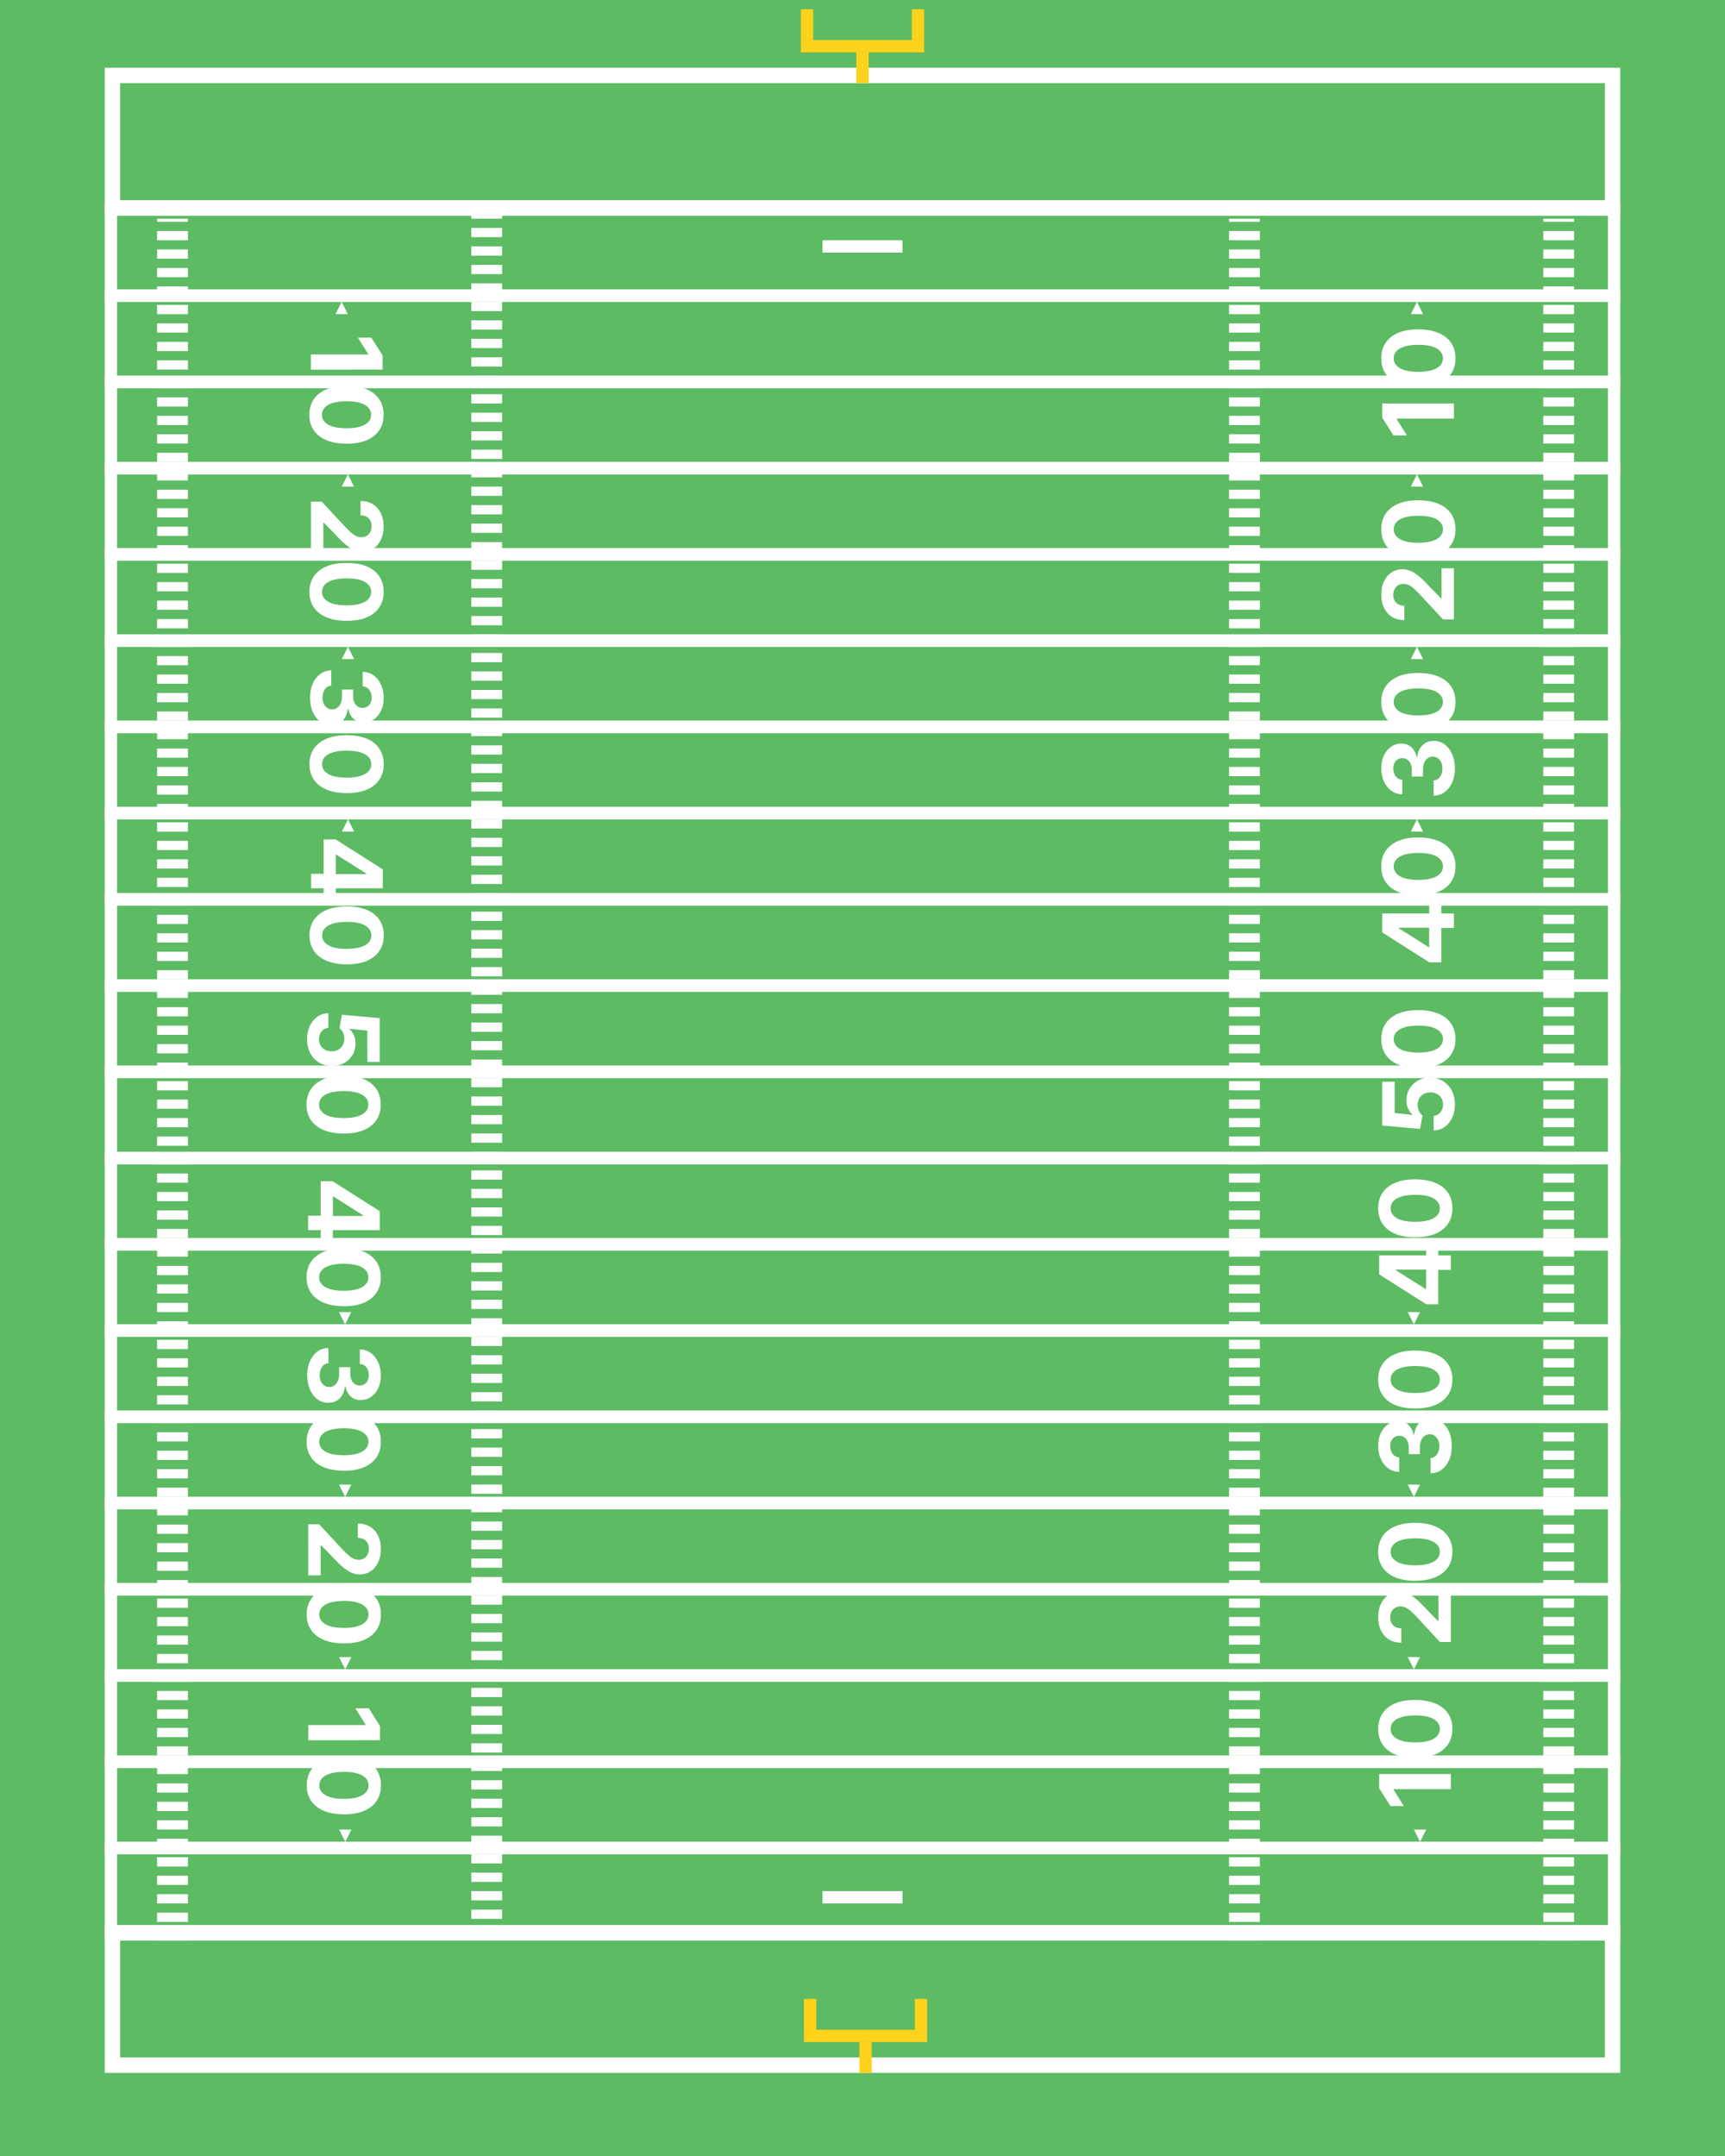 <svg width="560" height="700" viewBox="0 0 560 700" fill="none" xmlns="http://www.w3.org/2000/svg">
<path d="M560 0H0V700H560V0Z" fill="#5DBB63"/>
<rect x="36.5" y="627.5" width="487" height="43" stroke="white" stroke-width="5"/>
<rect x="36" y="600" width="488" height="28" stroke="white" stroke-width="4"/>
<rect x="36" y="572" width="488" height="28" stroke="white" stroke-width="4"/>
<rect x="36" y="544" width="488" height="28" stroke="white" stroke-width="4"/>
<rect x="36" y="516" width="488" height="28" stroke="white" stroke-width="4"/>
<rect x="36" y="488" width="488" height="28" stroke="white" stroke-width="4"/>
<rect x="36" y="460" width="488" height="28" stroke="white" stroke-width="4"/>
<rect x="36" y="432" width="488" height="28" stroke="white" stroke-width="4"/>
<rect x="36" y="404" width="488" height="28" stroke="white" stroke-width="4"/>
<rect x="36" y="376" width="488" height="28" stroke="white" stroke-width="4"/>
<rect x="36" y="348" width="488" height="28" stroke="white" stroke-width="4"/>
<rect x="36" y="320" width="488" height="28" stroke="white" stroke-width="4"/>
<rect x="36" y="292" width="488" height="28" stroke="white" stroke-width="4"/>
<rect x="36" y="264" width="488" height="28" stroke="white" stroke-width="4"/>
<rect x="36" y="236" width="488" height="28" stroke="white" stroke-width="4"/>
<rect x="36" y="208" width="488" height="28" stroke="white" stroke-width="4"/>
<rect x="36" y="180" width="488" height="28" stroke="white" stroke-width="4"/>
<rect x="36" y="152" width="488" height="28" stroke="white" stroke-width="4"/>
<rect x="36" y="124" width="488" height="28" stroke="white" stroke-width="4"/>
<rect x="36" y="96" width="488" height="28" stroke="white" stroke-width="4"/>
<rect x="36" y="68" width="488" height="28" stroke="white" stroke-width="4"/>
<rect x="36.5" y="24.5" width="487" height="43" stroke="white" stroke-width="5"/>
<line x1="56" y1="630" x2="56" y2="71" stroke="white" stroke-width="10" stroke-dasharray="3 3"/>
<line x1="158" y1="629" x2="158" y2="70" stroke="white" stroke-width="10" stroke-dasharray="3 3"/>
<line x1="404" y1="630" x2="404" y2="71" stroke="white" stroke-width="10" stroke-dasharray="3 3"/>
<line x1="506" y1="630" x2="506" y2="71" stroke="white" stroke-width="10" stroke-dasharray="3 3"/>
<line x1="260" y1="15" x2="300" y2="15" stroke="#FFD21C" stroke-width="4"/>
<line x1="280" y1="27" x2="280" y2="17" stroke="#FFD21C" stroke-width="4"/>
<line x1="298" y1="13" x2="298" y2="3" stroke="#FFD21C" stroke-width="4"/>
<line x1="262" y1="13" x2="262" y2="3" stroke="#FFD21C" stroke-width="4"/>
<line x1="261" y1="661" x2="301" y2="661" stroke="#FFD21C" stroke-width="4"/>
<line x1="281" y1="673" x2="281" y2="663" stroke="#FFD21C" stroke-width="4"/>
<line x1="299" y1="659" x2="299" y2="649" stroke="#FFD21C" stroke-width="4"/>
<line x1="263" y1="659" x2="263" y2="649" stroke="#FFD21C" stroke-width="4"/>
<path d="M447.727 575.989H471V580.909H452.398V581.045L455.739 586.375H451.375L447.727 580.614V575.989ZM471.511 561.332C471.504 563.287 471.023 564.969 470.068 566.378C469.114 567.779 467.731 568.859 465.92 569.616C464.11 570.366 461.932 570.738 459.386 570.73C456.848 570.73 454.686 570.355 452.898 569.605C451.11 568.848 449.75 567.768 448.818 566.366C447.879 564.957 447.409 563.279 447.409 561.332C447.409 559.385 447.879 557.711 448.818 556.31C449.758 554.901 451.121 553.817 452.909 553.06C454.689 552.302 456.848 551.927 459.386 551.935C461.939 551.935 464.121 552.313 465.932 553.071C467.742 553.821 469.125 554.897 470.08 556.298C471.034 557.7 471.511 559.378 471.511 561.332ZM467.432 561.332C467.432 559.999 466.761 558.935 465.42 558.139C464.08 557.344 462.068 556.95 459.386 556.957C457.621 556.957 456.152 557.139 454.977 557.503C453.803 557.859 452.92 558.366 452.33 559.026C451.739 559.677 451.443 560.446 451.443 561.332C451.443 562.658 452.106 563.719 453.432 564.514C454.758 565.31 456.742 565.711 459.386 565.719C461.174 565.719 462.667 565.541 463.864 565.185C465.053 564.821 465.947 564.31 466.545 563.651C467.136 562.991 467.432 562.219 467.432 561.332Z" fill="white"/>
<path d="M471 533.114H467.455L459.784 524.83C459.102 524.125 458.489 523.534 457.943 523.057C457.398 522.572 456.864 522.205 456.341 521.955C455.811 521.705 455.239 521.58 454.625 521.58C453.943 521.58 453.356 521.735 452.864 522.045C452.364 522.356 451.981 522.78 451.716 523.318C451.443 523.856 451.307 524.466 451.307 525.148C451.307 525.86 451.451 526.481 451.739 527.011C452.027 527.542 452.439 527.951 452.977 528.239C453.515 528.527 454.155 528.67 454.898 528.67V533.341C453.375 533.341 452.053 532.996 450.932 532.307C449.811 531.617 448.943 530.652 448.33 529.409C447.716 528.167 447.409 526.735 447.409 525.114C447.409 523.447 447.705 521.996 448.295 520.761C448.879 519.519 449.689 518.553 450.727 517.864C451.765 517.174 452.955 516.83 454.295 516.83C455.174 516.83 456.042 517.004 456.898 517.352C457.754 517.693 458.705 518.303 459.75 519.182C460.788 520.061 462.034 521.299 463.489 522.898L466.818 526.295H466.977V516.523H471V533.114ZM471.511 503.832C471.504 505.787 471.023 507.469 470.068 508.878C469.114 510.279 467.731 511.359 465.92 512.116C464.11 512.866 461.932 513.238 459.386 513.23C456.848 513.23 454.686 512.855 452.898 512.105C451.11 511.348 449.75 510.268 448.818 508.866C447.879 507.457 447.409 505.779 447.409 503.832C447.409 501.885 447.879 500.211 448.818 498.81C449.758 497.401 451.121 496.317 452.909 495.56C454.689 494.802 456.848 494.427 459.386 494.435C461.939 494.435 464.121 494.813 465.932 495.571C467.742 496.321 469.125 497.397 470.08 498.798C471.034 500.2 471.511 501.878 471.511 503.832ZM467.432 503.832C467.432 502.499 466.761 501.435 465.42 500.639C464.08 499.844 462.068 499.45 459.386 499.457C457.621 499.457 456.152 499.639 454.977 500.003C453.803 500.359 452.92 500.866 452.33 501.526C451.739 502.177 451.443 502.946 451.443 503.832C451.443 505.158 452.106 506.219 453.432 507.014C454.758 507.81 456.742 508.211 459.386 508.219C461.174 508.219 462.667 508.041 463.864 507.685C465.053 507.321 465.947 506.81 466.545 506.151C467.136 505.491 467.432 504.719 467.432 503.832Z" fill="white"/>
<path d="M471.318 469.511C471.318 471.208 471.027 472.72 470.443 474.045C469.852 475.364 469.042 476.405 468.011 477.17C466.973 477.928 465.777 478.318 464.42 478.341V473.386C464.989 473.356 465.489 473.17 465.92 472.83C466.345 472.481 466.674 472.019 466.909 471.443C467.144 470.867 467.261 470.22 467.261 469.5C467.261 468.75 467.129 468.087 466.864 467.511C466.598 466.936 466.231 466.485 465.761 466.159C465.292 465.833 464.75 465.67 464.136 465.67C463.515 465.67 462.966 465.845 462.489 466.193C462.004 466.534 461.625 467.027 461.352 467.67C461.08 468.307 460.943 469.064 460.943 469.943V472.114H457.33V469.943C457.33 469.201 457.201 468.545 456.943 467.977C456.686 467.402 456.33 466.955 455.875 466.636C455.413 466.318 454.875 466.159 454.261 466.159C453.678 466.159 453.167 466.299 452.727 466.58C452.28 466.852 451.932 467.239 451.682 467.739C451.432 468.231 451.307 468.807 451.307 469.466C451.307 470.133 451.428 470.742 451.67 471.295C451.905 471.848 452.242 472.292 452.682 472.625C453.121 472.958 453.636 473.136 454.227 473.159V477.875C452.886 477.852 451.705 477.47 450.682 476.727C449.659 475.985 448.86 474.985 448.284 473.727C447.701 472.462 447.409 471.034 447.409 469.443C447.409 467.837 447.701 466.432 448.284 465.227C448.867 464.023 449.655 463.087 450.648 462.42C451.633 461.746 452.739 461.413 453.966 461.42C455.269 461.413 456.356 461.818 457.227 462.636C458.098 463.447 458.652 464.504 458.886 465.807H459.068C459.288 464.095 459.883 462.792 460.852 461.898C461.814 460.996 463.019 460.549 464.466 460.557C465.792 460.549 466.97 460.932 468 461.705C469.03 462.47 469.841 463.527 470.432 464.875C471.023 466.223 471.318 467.769 471.318 469.511ZM471.511 447.895C471.504 449.849 471.023 451.531 470.068 452.94C469.114 454.342 467.731 455.421 465.92 456.179C464.11 456.929 461.932 457.3 459.386 457.293C456.848 457.293 454.686 456.918 452.898 456.168C451.11 455.41 449.75 454.33 448.818 452.929C447.879 451.52 447.409 449.842 447.409 447.895C447.409 445.948 447.879 444.274 448.818 442.872C449.758 441.463 451.121 440.38 452.909 439.622C454.689 438.865 456.848 438.49 459.386 438.497C461.939 438.497 464.121 438.876 465.932 439.634C467.742 440.384 469.125 441.459 470.08 442.861C471.034 444.262 471.511 445.94 471.511 447.895ZM467.432 447.895C467.432 446.562 466.761 445.497 465.42 444.702C464.08 443.906 462.068 443.512 459.386 443.52C457.621 443.52 456.152 443.702 454.977 444.065C453.803 444.421 452.92 444.929 452.33 445.588C451.739 446.24 451.443 447.009 451.443 447.895C451.443 449.221 452.106 450.281 453.432 451.077C454.758 451.872 456.742 452.274 459.386 452.281C461.174 452.281 462.667 452.103 463.864 451.747C465.053 451.384 465.947 450.872 466.545 450.213C467.136 449.554 467.432 448.781 467.432 447.895Z" fill="white"/>
<path d="M466.909 423.466H463.034L447.727 413.75V410.409H453.091V412.386L462.784 418.511H462.966V404.705H466.909V423.466ZM471 412.295H465.727L464.011 412.205H447.727V407.591H471V412.295ZM471.511 392.301C471.504 394.256 471.023 395.937 470.068 397.347C469.114 398.748 467.731 399.828 465.92 400.585C464.11 401.335 461.932 401.706 459.386 401.699C456.848 401.699 454.686 401.324 452.898 400.574C451.11 399.816 449.75 398.737 448.818 397.335C447.879 395.926 447.409 394.248 447.409 392.301C447.409 390.354 447.879 388.68 448.818 387.278C449.758 385.869 451.121 384.786 452.909 384.028C454.689 383.271 456.848 382.896 459.386 382.903C461.939 382.903 464.121 383.282 465.932 384.04C467.742 384.79 469.125 385.866 470.08 387.267C471.034 388.669 471.511 390.347 471.511 392.301ZM467.432 392.301C467.432 390.968 466.761 389.903 465.42 389.108C464.08 388.312 462.068 387.919 459.386 387.926C457.621 387.926 456.152 388.108 454.977 388.472C453.803 388.828 452.92 389.335 452.33 389.994C451.739 390.646 451.443 391.415 451.443 392.301C451.443 393.627 452.106 394.687 453.432 395.483C454.758 396.278 456.742 396.68 459.386 396.688C461.174 396.688 462.667 396.509 463.864 396.153C465.053 395.79 465.947 395.278 466.545 394.619C467.136 393.96 467.432 393.188 467.432 392.301Z" fill="white"/>
<path d="M467.909 312.466H464.034L448.727 302.75V299.409H454.091V301.386L463.784 307.511H463.966V293.705H467.909V312.466ZM472 301.295H466.727L465.011 301.205H448.727V296.591H472V301.295ZM472.511 281.301C472.504 283.256 472.023 284.937 471.068 286.347C470.114 287.748 468.731 288.828 466.92 289.585C465.11 290.335 462.932 290.706 460.386 290.699C457.848 290.699 455.686 290.324 453.898 289.574C452.11 288.816 450.75 287.737 449.818 286.335C448.879 284.926 448.409 283.248 448.409 281.301C448.409 279.354 448.879 277.68 449.818 276.278C450.758 274.869 452.121 273.786 453.909 273.028C455.689 272.271 457.848 271.896 460.386 271.903C462.939 271.903 465.121 272.282 466.932 273.04C468.742 273.79 470.125 274.866 471.08 276.267C472.034 277.669 472.511 279.347 472.511 281.301ZM468.432 281.301C468.432 279.968 467.761 278.903 466.42 278.108C465.08 277.312 463.068 276.919 460.386 276.926C458.621 276.926 457.152 277.108 455.977 277.472C454.803 277.828 453.92 278.335 453.33 278.994C452.739 279.646 452.443 280.415 452.443 281.301C452.443 282.627 453.106 283.687 454.432 284.483C455.758 285.278 457.742 285.68 460.386 285.688C462.174 285.688 463.667 285.509 464.864 285.153C466.053 284.79 466.947 284.278 467.545 283.619C468.136 282.96 468.432 282.188 468.432 281.301Z" fill="white"/>
<path d="M472.318 249.511C472.318 251.208 472.027 252.72 471.443 254.045C470.852 255.364 470.042 256.405 469.011 257.17C467.973 257.928 466.777 258.318 465.42 258.341V253.386C465.989 253.356 466.489 253.17 466.92 252.83C467.345 252.481 467.674 252.019 467.909 251.443C468.144 250.867 468.261 250.22 468.261 249.5C468.261 248.75 468.129 248.087 467.864 247.511C467.598 246.936 467.231 246.485 466.761 246.159C466.292 245.833 465.75 245.67 465.136 245.67C464.515 245.67 463.966 245.845 463.489 246.193C463.004 246.534 462.625 247.027 462.352 247.67C462.08 248.307 461.943 249.064 461.943 249.943V252.114H458.33V249.943C458.33 249.201 458.201 248.545 457.943 247.977C457.686 247.402 457.33 246.955 456.875 246.636C456.413 246.318 455.875 246.159 455.261 246.159C454.678 246.159 454.167 246.299 453.727 246.58C453.28 246.852 452.932 247.239 452.682 247.739C452.432 248.231 452.307 248.807 452.307 249.466C452.307 250.133 452.428 250.742 452.67 251.295C452.905 251.848 453.242 252.292 453.682 252.625C454.121 252.958 454.636 253.136 455.227 253.159V257.875C453.886 257.852 452.705 257.47 451.682 256.727C450.659 255.985 449.86 254.985 449.284 253.727C448.701 252.462 448.409 251.034 448.409 249.443C448.409 247.837 448.701 246.432 449.284 245.227C449.867 244.023 450.655 243.087 451.648 242.42C452.633 241.746 453.739 241.413 454.966 241.42C456.269 241.413 457.356 241.818 458.227 242.636C459.098 243.447 459.652 244.504 459.886 245.807H460.068C460.288 244.095 460.883 242.792 461.852 241.898C462.814 240.996 464.019 240.549 465.466 240.557C466.792 240.549 467.97 240.932 469 241.705C470.03 242.47 470.841 243.527 471.432 244.875C472.023 246.223 472.318 247.769 472.318 249.511ZM472.511 227.895C472.504 229.849 472.023 231.531 471.068 232.94C470.114 234.342 468.731 235.421 466.92 236.179C465.11 236.929 462.932 237.3 460.386 237.293C457.848 237.293 455.686 236.918 453.898 236.168C452.11 235.41 450.75 234.33 449.818 232.929C448.879 231.52 448.409 229.842 448.409 227.895C448.409 225.948 448.879 224.274 449.818 222.872C450.758 221.463 452.121 220.38 453.909 219.622C455.689 218.865 457.848 218.49 460.386 218.497C462.939 218.497 465.121 218.876 466.932 219.634C468.742 220.384 470.125 221.459 471.08 222.861C472.034 224.262 472.511 225.94 472.511 227.895ZM468.432 227.895C468.432 226.562 467.761 225.497 466.42 224.702C465.08 223.906 463.068 223.512 460.386 223.52C458.621 223.52 457.152 223.702 455.977 224.065C454.803 224.421 453.92 224.929 453.33 225.588C452.739 226.24 452.443 227.009 452.443 227.895C452.443 229.221 453.106 230.281 454.432 231.077C455.758 231.872 457.742 232.274 460.386 232.281C462.174 232.281 463.667 232.103 464.864 231.747C466.053 231.384 466.947 230.872 467.545 230.213C468.136 229.554 468.432 228.781 468.432 227.895Z" fill="white"/>
<path d="M472 201.114H468.455L460.784 192.83C460.102 192.125 459.489 191.534 458.943 191.057C458.398 190.572 457.864 190.205 457.341 189.955C456.811 189.705 456.239 189.58 455.625 189.58C454.943 189.58 454.356 189.735 453.864 190.045C453.364 190.356 452.981 190.78 452.716 191.318C452.443 191.856 452.307 192.466 452.307 193.148C452.307 193.86 452.451 194.481 452.739 195.011C453.027 195.542 453.439 195.951 453.977 196.239C454.515 196.527 455.155 196.67 455.898 196.67V201.341C454.375 201.341 453.053 200.996 451.932 200.307C450.811 199.617 449.943 198.652 449.33 197.409C448.716 196.167 448.409 194.735 448.409 193.114C448.409 191.447 448.705 189.996 449.295 188.761C449.879 187.519 450.689 186.553 451.727 185.864C452.765 185.174 453.955 184.83 455.295 184.83C456.174 184.83 457.042 185.004 457.898 185.352C458.754 185.693 459.705 186.303 460.75 187.182C461.788 188.061 463.034 189.299 464.489 190.898L467.818 194.295H467.977V184.523H472V201.114ZM472.511 171.832C472.504 173.787 472.023 175.469 471.068 176.878C470.114 178.279 468.731 179.359 466.92 180.116C465.11 180.866 462.932 181.238 460.386 181.23C457.848 181.23 455.686 180.855 453.898 180.105C452.11 179.348 450.75 178.268 449.818 176.866C448.879 175.457 448.409 173.779 448.409 171.832C448.409 169.885 448.879 168.211 449.818 166.81C450.758 165.401 452.121 164.317 453.909 163.56C455.689 162.802 457.848 162.427 460.386 162.435C462.939 162.435 465.121 162.813 466.932 163.571C468.742 164.321 470.125 165.397 471.08 166.798C472.034 168.2 472.511 169.878 472.511 171.832ZM468.432 171.832C468.432 170.499 467.761 169.435 466.42 168.639C465.08 167.844 463.068 167.45 460.386 167.457C458.621 167.457 457.152 167.639 455.977 168.003C454.803 168.359 453.92 168.866 453.33 169.526C452.739 170.177 452.443 170.946 452.443 171.832C452.443 173.158 453.106 174.219 454.432 175.014C455.758 175.81 457.742 176.211 460.386 176.219C462.174 176.219 463.667 176.041 464.864 175.685C466.053 175.321 466.947 174.81 467.545 174.151C468.136 173.491 468.432 172.719 468.432 171.832Z" fill="white"/>
<path d="M460 98L462 102H458L460 98Z" fill="white"/>
<path d="M448.727 130.989H472V135.909H453.398V136.045L456.739 141.375H452.375L448.727 135.614V130.989ZM472.511 116.332C472.504 118.287 472.023 119.969 471.068 121.378C470.114 122.779 468.731 123.859 466.92 124.616C465.11 125.366 462.932 125.738 460.386 125.73C457.848 125.73 455.686 125.355 453.898 124.605C452.11 123.848 450.75 122.768 449.818 121.366C448.879 119.957 448.409 118.279 448.409 116.332C448.409 114.385 448.879 112.711 449.818 111.31C450.758 109.901 452.121 108.817 453.909 108.06C455.689 107.302 457.848 106.927 460.386 106.935C462.939 106.935 465.121 107.313 466.932 108.071C468.742 108.821 470.125 109.897 471.08 111.298C472.034 112.7 472.511 114.378 472.511 116.332ZM468.432 116.332C468.432 114.999 467.761 113.935 466.42 113.139C465.08 112.344 463.068 111.95 460.386 111.957C458.621 111.957 457.152 112.139 455.977 112.503C454.803 112.859 453.92 113.366 453.33 114.026C452.739 114.677 452.443 115.446 452.443 116.332C452.443 117.658 453.106 118.719 454.432 119.514C455.758 120.31 457.742 120.711 460.386 120.719C462.174 120.719 463.667 120.541 464.864 120.185C466.053 119.821 466.947 119.31 467.545 118.651C468.136 117.991 468.432 117.219 468.432 116.332Z" fill="white"/>
<path d="M472.318 358.614C472.318 360.22 472.023 361.652 471.432 362.909C470.841 364.159 470.027 365.152 468.989 365.886C467.951 366.621 466.761 367.004 465.42 367.034V362.261C466.322 362.208 467.053 361.83 467.614 361.125C468.174 360.42 468.455 359.583 468.455 358.614C468.455 357.841 468.284 357.159 467.943 356.568C467.595 355.97 467.114 355.504 466.5 355.17C465.879 354.83 465.167 354.659 464.364 354.659C463.545 354.659 462.826 354.833 462.205 355.182C461.583 355.523 461.098 355.996 460.75 356.602C460.402 357.208 460.223 357.902 460.216 358.682C460.216 359.364 460.356 360.027 460.636 360.67C460.917 361.307 461.299 361.803 461.784 362.159L461 366.534L448.727 365.432V351.205H452.75V361.375L458.58 361.977V361.841C458.004 361.432 457.527 360.814 457.148 359.989C456.769 359.163 456.58 358.239 456.58 357.216C456.58 355.814 456.909 354.564 457.568 353.466C458.227 352.367 459.133 351.5 460.284 350.864C461.428 350.227 462.746 349.913 464.239 349.92C465.807 349.913 467.201 350.277 468.42 351.011C469.633 351.739 470.587 352.758 471.284 354.068C471.973 355.371 472.318 356.886 472.318 358.614ZM472.511 337.364C472.504 339.318 472.023 341 471.068 342.409C470.114 343.811 468.731 344.89 466.92 345.648C465.11 346.398 462.932 346.769 460.386 346.761C457.848 346.761 455.686 346.386 453.898 345.636C452.11 344.879 450.75 343.799 449.818 342.398C448.879 340.989 448.409 339.311 448.409 337.364C448.409 335.417 448.879 333.742 449.818 332.341C450.758 330.932 452.121 329.848 453.909 329.091C455.689 328.333 457.848 327.958 460.386 327.966C462.939 327.966 465.121 328.345 466.932 329.102C468.742 329.852 470.125 330.928 471.08 332.33C472.034 333.731 472.511 335.409 472.511 337.364ZM468.432 337.364C468.432 336.03 467.761 334.966 466.42 334.17C465.08 333.375 463.068 332.981 460.386 332.989C458.621 332.989 457.152 333.17 455.977 333.534C454.803 333.89 453.92 334.398 453.33 335.057C452.739 335.708 452.443 336.477 452.443 337.364C452.443 338.689 453.106 339.75 454.432 340.545C455.758 341.341 457.742 341.742 460.386 341.75C462.174 341.75 463.667 341.572 464.864 341.216C466.053 340.852 466.947 340.341 467.545 339.682C468.136 339.023 468.432 338.25 468.432 337.364Z" fill="white"/>
<path d="M460 266L462 270H458L460 266Z" fill="white"/>
<path d="M459 430L457 426H461L459 430Z" fill="white"/>
<path d="M459 486L457 482H461L459 486Z" fill="white"/>
<path d="M459 542L457 538H461L459 542Z" fill="white"/>
<path d="M461 598L459 594H463L461 598Z" fill="white"/>
<path d="M460 210L462 214H458L460 210Z" fill="white"/>
<path d="M460 154L462 158H458L460 154Z" fill="white"/>
<path d="M124.199 120.008L100.927 120.016L100.925 115.095L119.527 115.089L119.527 114.952L116.184 109.624L120.548 109.622L124.198 115.383L124.199 120.008ZM100.421 134.672C100.427 132.718 100.908 131.036 101.862 129.626C102.816 128.224 104.198 127.144 106.009 126.386C107.819 125.635 109.997 125.263 112.542 125.27C115.08 125.269 117.243 125.643 119.031 126.393C120.819 127.15 122.18 128.229 123.112 129.63C124.052 131.039 124.522 132.717 124.523 134.664C124.524 136.611 124.054 138.285 123.116 139.687C122.177 141.096 120.813 142.18 119.026 142.938C117.246 143.697 115.087 144.072 112.549 144.066C109.996 144.067 107.814 143.688 106.003 142.932C104.192 142.182 102.809 141.107 101.854 139.706C100.899 138.305 100.421 136.627 100.421 134.672ZM104.5 134.671C104.501 136.004 105.171 137.068 106.513 137.863C107.854 138.658 109.865 139.051 112.547 139.043C114.312 139.042 115.782 138.86 116.956 138.496C118.13 138.139 119.013 137.632 119.603 136.972C120.194 136.32 120.489 135.551 120.489 134.665C120.488 133.339 119.825 132.279 118.499 131.484C117.173 130.689 115.188 130.288 112.544 130.282C110.756 130.282 109.264 130.461 108.067 130.817C106.878 131.181 105.984 131.693 105.386 132.352C104.795 133.012 104.5 133.784 104.5 134.671Z" fill="white"/>
<path d="M100.942 162.891L104.487 162.889L112.161 171.171C112.843 171.875 113.457 172.466 114.002 172.943C114.548 173.428 115.082 173.795 115.605 174.045C116.135 174.294 116.707 174.419 117.321 174.419C118.003 174.419 118.59 174.263 119.082 173.953C119.582 173.642 119.965 173.217 120.23 172.679C120.502 172.141 120.638 171.532 120.638 170.85C120.638 170.138 120.494 169.516 120.205 168.986C119.917 168.456 119.504 168.047 118.966 167.759C118.428 167.472 117.788 167.328 117.046 167.328L117.044 162.658C118.567 162.657 119.889 163.001 121.01 163.69C122.132 164.379 123 165.345 123.614 166.587C124.228 167.829 124.535 169.261 124.536 170.882C124.536 172.549 124.241 174 123.651 175.235C123.068 176.478 122.258 177.444 121.22 178.134C120.182 178.823 118.993 179.168 117.652 179.169C116.773 179.169 115.906 178.995 115.05 178.647C114.194 178.307 113.243 177.697 112.197 176.819C111.159 175.94 109.912 174.702 108.457 173.104L105.126 169.707L104.967 169.708L104.971 179.48L100.948 179.482L100.942 162.891ZM100.441 192.172C100.448 190.218 100.928 188.536 101.882 187.126C102.836 185.724 104.219 184.644 106.029 183.886C107.839 183.135 110.017 182.763 112.563 182.77C115.101 182.769 117.264 183.143 119.052 183.893C120.84 184.65 122.2 185.729 123.132 187.13C124.072 188.539 124.543 190.217 124.543 192.164C124.544 194.111 124.075 195.785 123.136 197.187C122.197 198.596 120.834 199.68 119.046 200.438C117.266 201.197 115.107 201.572 112.569 201.566C110.016 201.567 107.834 201.188 106.023 200.432C104.213 199.682 102.83 198.607 101.875 197.206C100.92 195.805 100.442 194.127 100.441 192.172ZM104.52 192.171C104.521 193.504 105.192 194.568 106.533 195.363C107.874 196.158 109.886 196.551 112.568 196.543C114.333 196.542 115.802 196.36 116.976 195.996C118.151 195.639 119.033 195.132 119.624 194.472C120.214 193.82 120.509 193.051 120.509 192.165C120.509 190.839 119.845 189.779 118.519 188.984C117.193 188.189 115.208 187.788 112.564 187.782C110.777 187.782 109.284 187.961 108.087 188.317C106.898 188.681 106.004 189.193 105.406 189.852C104.815 190.512 104.52 191.284 104.52 192.171Z" fill="white"/>
<path d="M100.646 226.493C100.646 224.796 100.937 223.285 101.52 221.959C102.11 220.64 102.92 219.598 103.95 218.833C104.988 218.075 106.185 217.684 107.541 217.661L107.543 222.616C106.974 222.646 106.474 222.832 106.043 223.173C105.619 223.522 105.289 223.984 105.055 224.56C104.82 225.136 104.703 225.783 104.703 226.503C104.703 227.253 104.836 227.916 105.101 228.492C105.367 229.067 105.734 229.518 106.204 229.843C106.674 230.169 107.216 230.332 107.829 230.331C108.451 230.331 109 230.157 109.477 229.808C109.962 229.467 110.34 228.975 110.613 228.331C110.885 227.694 111.021 226.936 111.021 226.058L111.02 223.887L114.634 223.886L114.635 226.056C114.635 226.799 114.764 227.454 115.022 228.022C115.28 228.598 115.636 229.045 116.09 229.363C116.553 229.681 117.091 229.84 117.704 229.839C118.288 229.839 118.799 229.699 119.238 229.418C119.685 229.145 120.033 228.759 120.283 228.259C120.533 227.766 120.658 227.191 120.658 226.532C120.657 225.865 120.536 225.255 120.293 224.702C120.058 224.149 119.721 223.706 119.281 223.373C118.842 223.04 118.327 222.862 117.736 222.839L117.734 218.123C119.075 218.146 120.257 218.528 121.28 219.27C122.303 220.012 123.103 221.012 123.679 222.269C124.263 223.534 124.555 224.962 124.555 226.553C124.556 228.159 124.265 229.564 123.682 230.769C123.099 231.974 122.311 232.91 121.319 233.577C120.335 234.251 119.229 234.585 118.001 234.578C116.698 234.586 115.611 234.181 114.74 233.363C113.868 232.553 113.315 231.496 113.079 230.193L112.898 230.193C112.678 231.906 112.084 233.209 111.115 234.103C110.153 235.005 108.949 235.452 107.502 235.445C106.176 235.453 104.998 235.071 103.967 234.299C102.937 233.534 102.126 232.477 101.534 231.129C100.943 229.781 100.647 228.236 100.646 226.493ZM100.461 248.11C100.468 246.155 100.948 244.473 101.902 243.064C102.856 241.662 104.238 240.582 106.049 239.824C107.859 239.073 110.037 238.701 112.582 238.708C115.12 238.707 117.283 239.081 119.071 239.83C120.86 240.587 122.22 241.666 123.152 243.068C124.092 244.476 124.562 246.154 124.563 248.101C124.564 250.048 124.095 251.723 123.156 253.124C122.217 254.534 120.854 255.618 119.066 256.376C117.286 257.134 115.127 257.51 112.589 257.503C110.036 257.504 107.854 257.126 106.043 256.369C104.232 255.62 102.849 254.544 101.894 253.143C100.939 251.742 100.461 250.064 100.461 248.11ZM104.54 248.108C104.541 249.442 105.212 250.506 106.553 251.301C107.894 252.096 109.905 252.489 112.587 252.48C114.352 252.48 115.822 252.297 116.996 251.933C118.17 251.577 119.053 251.069 119.643 250.41C120.234 249.758 120.529 248.989 120.529 248.103C120.528 246.777 119.865 245.716 118.539 244.921C117.213 244.126 115.228 243.726 112.584 243.719C110.796 243.72 109.304 243.898 108.107 244.255C106.918 244.619 106.024 245.13 105.426 245.79C104.835 246.449 104.54 247.222 104.54 248.108Z" fill="white"/>
<path d="M105.072 272.537L108.947 272.536L124.257 282.246L124.258 285.587L118.894 285.589L118.894 283.612L109.198 277.49L109.017 277.49L109.021 291.297L105.078 291.298L105.072 272.537ZM100.985 283.709L106.257 283.707L107.973 283.797L124.257 283.792L124.259 288.405L100.986 288.413L100.985 283.709ZM100.48 303.703C100.487 301.749 100.968 300.067 101.922 298.657C102.876 297.256 104.258 296.176 106.068 295.417C107.879 294.667 110.057 294.295 112.602 294.301C115.14 294.301 117.303 294.675 119.091 295.424C120.879 296.181 122.24 297.26 123.172 298.661C124.112 300.07 124.582 301.748 124.583 303.695C124.583 305.642 124.114 307.316 123.175 308.718C122.236 310.128 120.873 311.211 119.086 311.97C117.306 312.728 115.147 313.104 112.609 313.097C110.056 313.098 107.874 312.72 106.063 311.963C104.252 311.213 102.869 310.138 101.914 308.737C100.959 307.336 100.481 305.658 100.48 303.703ZM104.56 303.702C104.56 305.035 105.231 306.099 106.572 306.894C107.914 307.689 109.925 308.083 112.607 308.074C114.372 308.074 115.842 307.891 117.016 307.527C118.19 307.171 119.072 306.663 119.663 306.003C120.254 305.352 120.549 304.583 120.549 303.696C120.548 302.371 119.885 301.31 118.559 300.515C117.233 299.72 115.248 299.319 112.604 299.313C110.816 299.313 109.324 299.492 108.127 299.848C106.938 300.213 106.044 300.724 105.446 301.383C104.855 302.043 104.56 302.816 104.56 303.702Z" fill="white"/>
<path d="M104.111 383.537L107.986 383.536L123.296 393.246L123.297 396.587L117.934 396.589L117.933 394.612L108.238 388.49L108.056 388.49L108.061 402.297L104.118 402.299L104.111 383.537ZM100.024 394.709L105.297 394.707L107.013 394.798L123.297 394.792L123.298 399.405L100.026 399.414L100.024 394.709ZM99.52 414.704C99.527 412.749 100.007 411.067 100.961 409.658C101.915 408.256 103.297 407.176 105.108 406.418C106.918 405.667 109.096 405.295 111.641 405.302C114.179 405.301 116.342 405.675 118.13 406.424C119.919 407.181 121.279 408.26 122.211 409.662C123.151 411.07 123.621 412.748 123.622 414.695C123.623 416.642 123.154 418.317 122.215 419.718C121.276 421.128 119.913 422.212 118.125 422.97C116.345 423.728 114.186 424.104 111.648 424.097C109.095 424.098 106.913 423.72 105.102 422.963C103.291 422.214 101.908 421.138 100.953 419.737C99.998 418.336 99.52 416.658 99.52 414.704ZM103.599 414.702C103.6 416.036 104.271 417.1 105.612 417.895C106.953 418.69 108.964 419.083 111.646 419.074C113.411 419.074 114.881 418.891 116.055 418.527C117.229 418.171 118.112 417.663 118.702 417.004C119.293 416.352 119.588 415.583 119.588 414.697C119.587 413.371 118.924 412.31 117.598 411.515C116.272 410.72 114.287 410.32 111.643 410.313C109.855 410.314 108.363 410.492 107.166 410.849C105.977 411.213 105.083 411.724 104.485 412.384C103.894 413.043 103.599 413.816 103.599 414.702Z" fill="white"/>
<path d="M99.724 446.493C99.724 444.796 100.015 443.285 100.598 441.959C101.188 440.641 101.998 439.599 103.028 438.833C104.066 438.075 105.263 437.685 106.619 437.661L106.62 442.616C106.052 442.646 105.552 442.832 105.121 443.173C104.697 443.522 104.367 443.984 104.133 444.56C103.898 445.136 103.781 445.784 103.781 446.503C103.781 447.253 103.914 447.916 104.179 448.492C104.445 449.067 104.812 449.518 105.282 449.844C105.752 450.169 106.294 450.332 106.907 450.332C107.528 450.332 108.078 450.157 108.555 449.808C109.04 449.467 109.418 448.975 109.691 448.331C109.963 447.694 110.099 446.937 110.099 446.058L110.098 443.887L113.712 443.886L113.713 446.057C113.713 446.799 113.842 447.454 114.1 448.022C114.357 448.598 114.714 449.045 115.168 449.363C115.631 449.681 116.168 449.84 116.782 449.84C117.365 449.839 117.877 449.699 118.316 449.419C118.763 449.146 119.111 448.759 119.361 448.259C119.611 447.767 119.736 447.191 119.735 446.532C119.735 445.865 119.614 445.255 119.371 444.702C119.136 444.149 118.799 443.706 118.359 443.373C117.92 443.04 117.405 442.862 116.814 442.84L116.812 438.124C118.153 438.146 119.335 438.528 120.358 439.27C121.381 440.012 122.181 441.012 122.757 442.269C123.34 443.534 123.633 444.962 123.633 446.553C123.634 448.159 123.343 449.565 122.76 450.769C122.177 451.974 121.389 452.91 120.397 453.577C119.412 454.252 118.307 454.585 117.079 454.578C115.776 454.586 114.689 454.181 113.817 453.363C112.946 452.553 112.393 451.496 112.157 450.194L111.975 450.194C111.756 451.906 111.162 453.209 110.193 454.103C109.231 455.005 108.027 455.453 106.58 455.445C105.254 455.454 104.076 455.071 103.045 454.299C102.014 453.534 101.203 452.478 100.612 451.129C100.021 449.781 99.725 448.236 99.724 446.493ZM99.539 468.11C99.546 466.155 100.026 464.473 100.98 463.064C101.934 461.662 103.316 460.582 105.127 459.824C106.937 459.073 109.115 458.701 111.66 458.708C114.198 458.707 116.361 459.081 118.149 459.831C119.937 460.588 121.298 461.667 122.23 463.068C123.17 464.477 123.64 466.154 123.641 468.101C123.642 470.048 123.172 471.723 122.234 473.125C121.295 474.534 119.931 475.618 118.144 476.376C116.364 477.134 114.205 477.51 111.667 477.503C109.114 477.504 106.932 477.126 105.121 476.369C103.31 475.62 101.927 474.545 100.972 473.144C100.017 471.742 99.539 470.064 99.539 468.11ZM103.618 468.108C103.619 469.442 104.289 470.506 105.631 471.301C106.972 472.096 108.983 472.489 111.665 472.481C113.43 472.48 114.9 472.298 116.074 471.934C117.248 471.577 118.131 471.069 118.721 470.41C119.312 469.758 119.607 468.989 119.607 468.103C119.606 466.777 118.943 465.717 117.617 464.922C116.291 464.127 114.306 463.726 111.662 463.719C109.874 463.72 108.382 463.898 107.185 464.255C105.996 464.619 105.102 465.131 104.504 465.79C103.913 466.449 103.618 467.222 103.618 468.108Z" fill="white"/>
<path d="M100.059 494.891L103.605 494.89L111.278 503.171C111.96 503.875 112.574 504.466 113.12 504.943C113.665 505.428 114.2 505.795 114.722 506.045C115.253 506.295 115.825 506.419 116.438 506.419C117.12 506.419 117.707 506.264 118.2 505.953C118.7 505.642 119.082 505.218 119.347 504.68C119.619 504.142 119.756 503.532 119.755 502.85C119.755 502.138 119.611 501.517 119.323 500.986C119.035 500.456 118.622 500.047 118.084 499.76C117.546 499.472 116.906 499.328 116.163 499.328L116.162 494.658C117.684 494.657 119.006 495.002 120.128 495.691C121.249 496.38 122.117 497.345 122.731 498.588C123.345 499.83 123.653 501.261 123.653 502.883C123.654 504.549 123.359 506 122.768 507.235C122.185 508.478 121.375 509.444 120.338 510.134C119.3 510.824 118.111 511.169 116.77 511.169C115.891 511.169 115.023 510.996 114.167 510.647C113.311 510.307 112.36 509.697 111.314 508.819C110.276 507.94 109.029 506.702 107.574 505.104L104.244 501.708L104.085 501.708L104.088 511.48L100.065 511.482L100.059 494.891ZM99.558 524.172C99.565 522.218 100.046 520.536 101 519.126C101.954 517.725 103.336 516.645 105.146 515.886C106.957 515.136 109.135 514.764 111.68 514.77C114.218 514.77 116.381 515.144 118.169 515.893C119.957 516.65 121.317 517.729 122.25 519.13C123.19 520.539 123.66 522.217 123.661 524.164C123.661 526.111 123.192 527.785 122.253 529.187C121.314 530.597 119.951 531.68 118.164 532.439C116.384 533.197 114.225 533.573 111.687 533.566C109.134 533.567 106.952 533.189 105.141 532.432C103.33 531.682 101.947 530.607 100.992 529.206C100.037 527.805 99.559 526.127 99.558 524.172ZM103.638 524.171C103.638 525.504 104.309 526.568 105.65 527.363C106.992 528.158 109.003 528.552 111.685 528.543C113.45 528.543 114.92 528.36 116.094 527.996C117.268 527.64 118.15 527.132 118.741 526.472C119.332 525.821 119.627 525.052 119.627 524.165C119.626 522.84 118.963 521.779 117.637 520.984C116.311 520.189 114.326 519.788 111.682 519.782C109.894 519.782 108.402 519.961 107.205 520.317C106.015 520.681 105.122 521.193 104.523 521.852C103.933 522.512 103.638 523.285 103.638 524.171Z" fill="white"/>
<path d="M112.096 598.001L110.095 594.001L114.095 594L112.096 598.001Z" fill="white"/>
<path d="M123.357 565.008L100.084 565.016L100.082 560.096L118.685 560.089L118.685 559.953L115.342 554.624L119.706 554.623L123.355 560.383L123.357 565.008ZM99.578 579.672C99.585 577.718 100.065 576.036 101.019 574.626C101.973 573.225 103.356 572.145 105.166 571.386C106.976 570.636 109.154 570.264 111.7 570.27C114.238 570.27 116.401 570.644 118.189 571.393C119.977 572.15 121.337 573.229 122.269 574.63C123.209 576.039 123.68 577.717 123.68 579.664C123.681 581.611 123.212 583.285 122.273 584.687C121.334 586.097 119.971 587.18 118.183 587.939C116.403 588.697 114.244 589.073 111.706 589.066C109.153 589.067 106.971 588.689 105.161 587.932C103.35 587.182 101.967 586.107 101.012 584.706C100.057 583.305 99.579 581.627 99.578 579.672ZM103.658 579.671C103.658 581.004 104.329 582.068 105.67 582.863C107.011 583.658 109.023 584.052 111.705 584.043C113.47 584.043 114.939 583.86 116.113 583.496C117.288 583.14 118.17 582.632 118.761 581.972C119.351 581.321 119.647 580.552 119.646 579.665C119.646 578.34 118.982 577.279 117.656 576.484C116.33 575.689 114.345 575.288 111.701 575.282C109.914 575.282 108.421 575.461 107.224 575.817C106.035 576.181 105.141 576.693 104.543 577.352C103.952 578.012 103.657 578.785 103.658 579.671Z" fill="white"/>
<path d="M99.686 337.391C99.685 335.785 99.98 334.353 100.57 333.095C101.161 331.845 101.975 330.852 103.012 330.117C104.05 329.382 105.239 328.999 106.58 328.968L106.582 333.741C105.68 333.794 104.95 334.173 104.389 334.878C103.829 335.583 103.549 336.42 103.549 337.39C103.549 338.162 103.72 338.844 104.061 339.435C104.41 340.033 104.891 340.499 105.505 340.832C106.126 341.173 106.838 341.343 107.641 341.343C108.46 341.343 109.179 341.168 109.8 340.819C110.421 340.478 110.906 340.005 111.254 339.398C111.603 338.792 111.78 338.099 111.788 337.319C111.788 336.637 111.647 335.974 111.367 335.33C111.086 334.694 110.703 334.198 110.218 333.842L111.001 329.467L123.274 330.565L123.279 344.792L119.256 344.793L119.253 334.623L113.423 334.023L113.423 334.159C113.999 334.568 114.476 335.185 114.855 336.011C115.235 336.836 115.424 337.761 115.425 338.783C115.425 340.185 115.096 341.435 114.437 342.534C113.779 343.632 112.874 344.5 111.722 345.137C110.579 345.774 109.261 346.088 107.768 346.081C106.2 346.09 104.806 345.726 103.586 344.992C102.374 344.265 101.419 343.247 100.721 341.936C100.031 340.633 99.686 339.118 99.686 337.391ZM99.5 358.641C99.507 356.687 99.987 355.005 100.941 353.595C101.895 352.193 103.277 351.113 105.088 350.355C106.898 349.604 109.076 349.232 111.622 349.239C114.159 349.238 116.322 349.612 118.111 350.362C119.899 351.119 121.259 352.198 122.191 353.599C123.131 355.008 123.601 356.686 123.602 358.633C123.603 360.58 123.134 362.254 122.195 363.656C121.256 365.065 119.893 366.149 118.105 366.907C116.325 367.666 114.166 368.041 111.628 368.035C109.075 368.036 106.893 367.657 105.082 366.901C103.271 366.151 101.888 365.076 100.933 363.675C99.978 362.274 99.501 360.596 99.5 358.641ZM103.579 358.64C103.58 359.973 104.251 361.037 105.592 361.832C106.933 362.627 108.945 363.02 111.626 363.012C113.392 363.011 114.861 362.829 116.035 362.465C117.209 362.108 118.092 361.6 118.682 360.941C119.273 360.289 119.568 359.52 119.568 358.634C119.568 357.308 118.904 356.248 117.578 355.453C116.252 354.658 114.267 354.257 111.623 354.251C109.835 354.251 108.343 354.43 107.146 354.786C105.957 355.15 105.063 355.662 104.465 356.321C103.874 356.981 103.579 357.753 103.579 358.64Z" fill="white"/>
<path d="M112.036 430L110.035 426.001L114.035 426L112.036 430Z" fill="white"/>
<path d="M112.978 266L114.98 269.999L110.98 270.001L112.978 266Z" fill="white"/>
<path d="M112.959 210L114.96 213.999L110.96 214.001L112.959 210Z" fill="white"/>
<path d="M112.939 154L114.94 157.999L110.94 158.001L112.939 154Z" fill="white"/>
<path d="M110.919 98.001L112.92 102L108.92 102.001L110.919 98.001Z" fill="white"/>
<path d="M112.056 486L110.055 482.001L114.055 482L112.056 486Z" fill="white"/>
<path d="M112.076 542L110.075 538.001L114.075 538L112.076 542Z" fill="white"/>
<line x1="267" y1="80" x2="293" y2="80" stroke="white" stroke-width="4"/>
<line x1="267" y1="616" x2="293" y2="616" stroke="white" stroke-width="4"/>
</svg>
